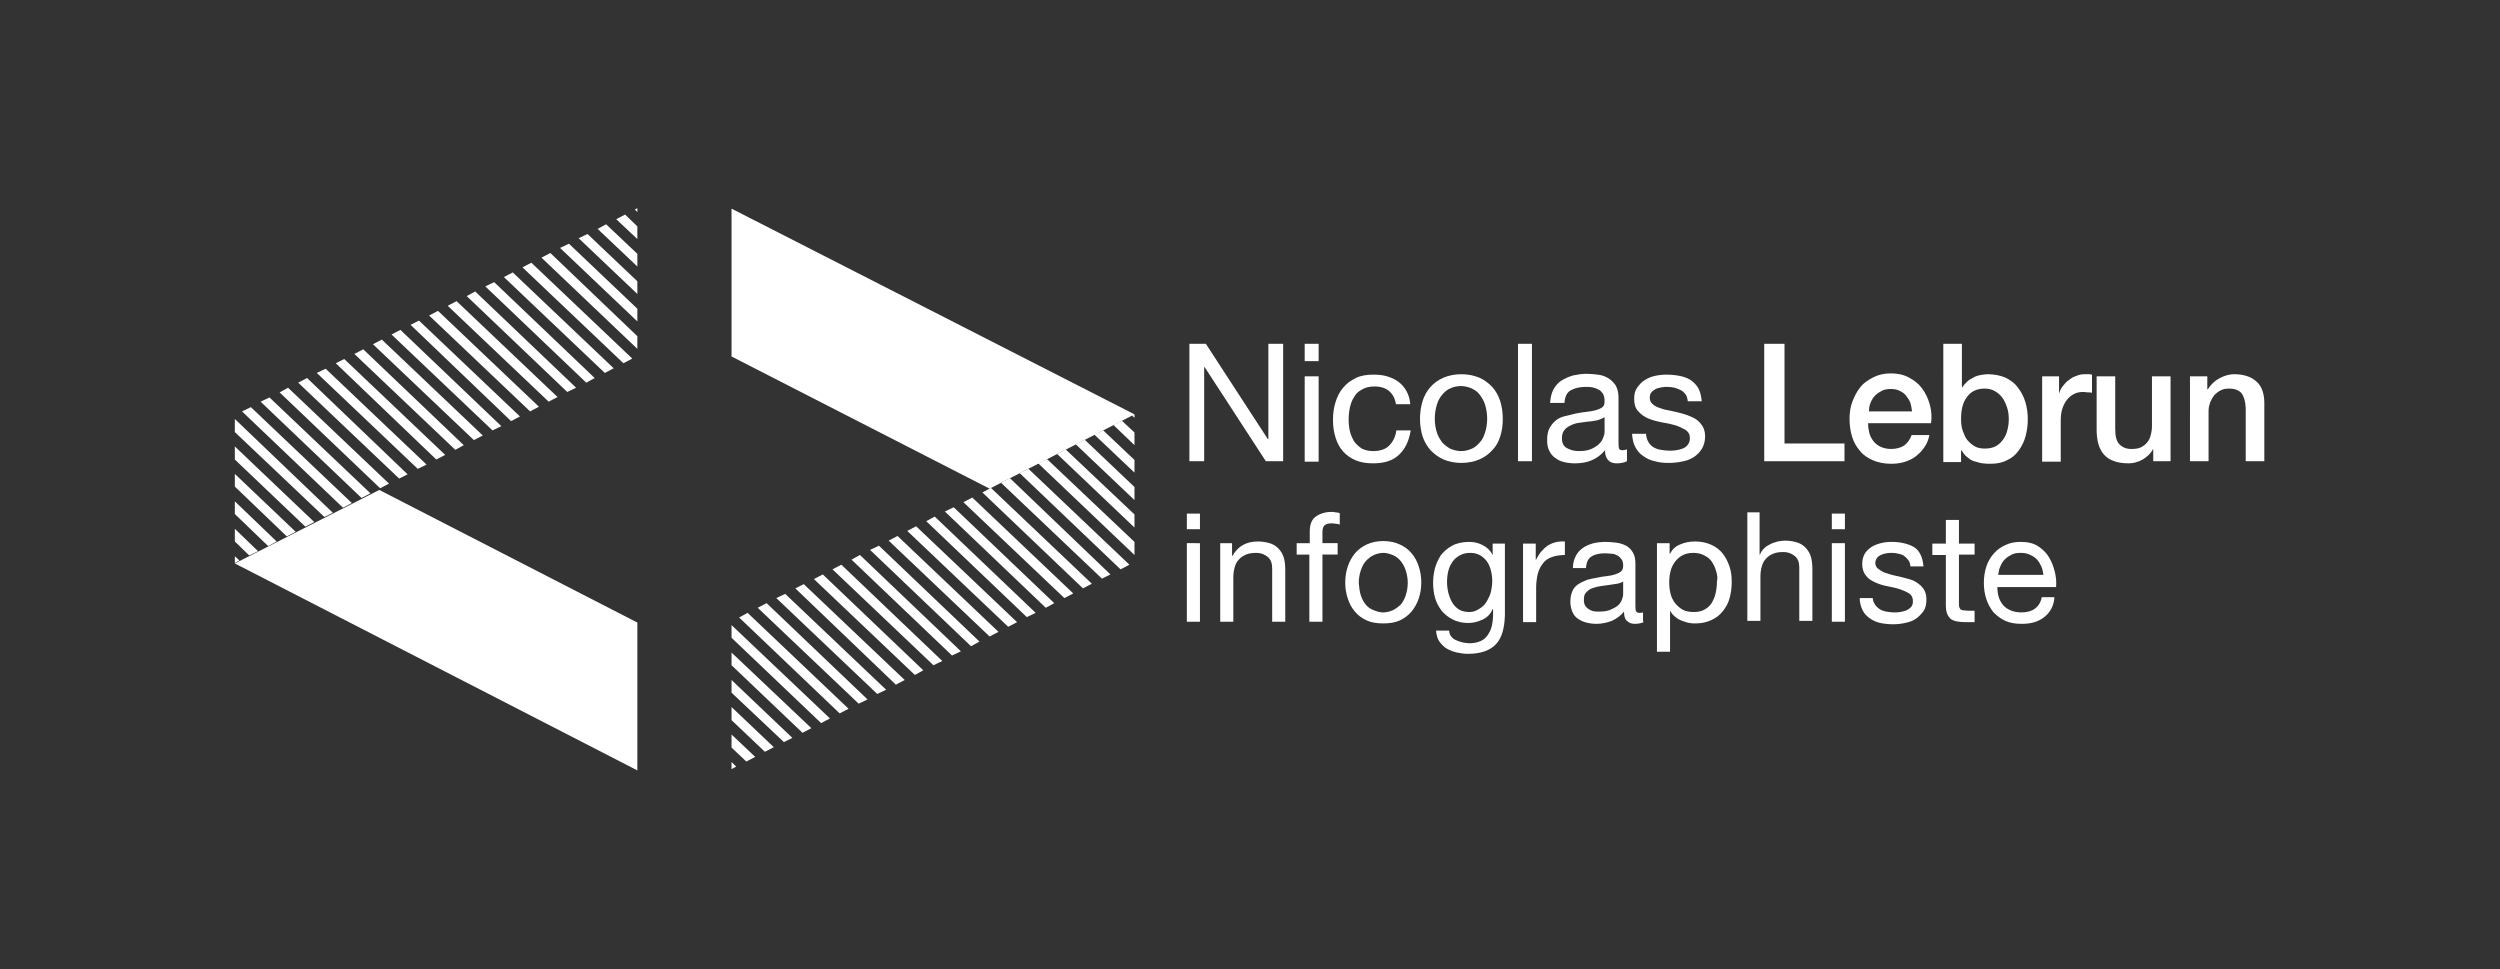<?xml version="1.0" encoding="utf-8"?>
<!-- Generator: Adobe Illustrator 16.0.0, SVG Export Plug-In . SVG Version: 6.00 Build 0)  -->
<!DOCTYPE svg PUBLIC "-//W3C//DTD SVG 1.0//EN" "http://www.w3.org/TR/2001/REC-SVG-20010904/DTD/svg10.dtd">
<svg version="1.0" id="Layer_1" xmlns="http://www.w3.org/2000/svg" xmlns:xlink="http://www.w3.org/1999/xlink" x="0px" y="0px"
	 width="591.9px" height="229.5px" viewBox="0 0 591.9 229.5" style="enable-background:new 0 0 591.9 229.5;" xml:space="preserve"
	>
<rect x="0" y="0" width="591.9" height="229.5" fill="#333333" stroke="none"/>
<style type="text/css">
<![CDATA[
	.st0{clip-path:url(#SVGID_2_);}
	.st1{clip-path:url(#SVGID_4_);}
	.st2{fill:#FFFFFF;}
	.st3{fill:none;stroke:#000000;stroke-width:2.5;stroke-miterlimit:10;}
]]>
</style>
<g id="black">
	<polygon class="st2" points="150.9,147.4 89.8,116 55.6,133.4 150.9,182.4 	"/>
	<g id="full_6_">
		<polygon class="st2" points="268.6,98.1 173.2,49.4 173.2,84.4 234.3,115.7 		"/>
	</g>
	<g>
		<g>
			<polygon class="st2" points="177,145.1 175,146.2 198.8,168.9 200.9,167.8 			"/>
			<polygon class="st2" points="185.9,140.6 183.8,141.6 207.7,164.3 209.8,163.3 			"/>
			<polygon class="st2" points="181.5,142.8 179.4,143.9 203.3,166.6 205.4,165.6 			"/>
			<polygon class="st2" points="203.6,131.4 201.6,132.5 225.4,155.2 227.5,154.2 			"/>
			<polygon class="st2" points="208.1,129.2 206,130.2 229.9,153 231.9,151.9 			"/>
			<polygon class="st2" points="199.2,133.7 197.1,134.8 221,157.5 223.1,156.5 			"/>
			<polygon class="st2" points="194.8,136 192.7,137.1 216.6,159.8 218.6,158.7 			"/>
			<polygon class="st2" points="173.2,173.9 173.2,177 176.7,180.3 178.8,179.2 			"/>
			<polygon class="st2" points="268.6,98.9 268.6,98.1 268,98.4 			"/>
			<polygon class="st2" points="173.2,167.4 173.2,170.5 181.1,178 183.2,176.9 			"/>
			<polygon class="st2" points="173.2,154.5 173.2,157.5 190,173.5 192.1,172.4 			"/>
			<polygon class="st2" points="173.2,161 173.2,164 185.6,175.7 187.6,174.7 			"/>
			<polygon class="st2" points="173.2,148 173.2,151 194.4,171.2 196.5,170.1 			"/>
			<polygon class="st2" points="190.3,138.3 188.3,139.3 212.1,162.1 214.2,161 			"/>
			<polygon class="st2" points="243.5,111 241.4,112 265.3,134.8 267.4,133.7 			"/>
			<polygon class="st2" points="252.3,106.4 250.3,107.5 268.6,124.9 268.6,121.8 			"/>
			<polygon class="st2" points="247.9,108.7 245.8,109.7 268.6,131.4 268.6,128.3 			"/>
			<polygon class="st2" points="256.8,104.1 254.7,105.2 268.6,118.4 268.6,115.3 			"/>
			<polygon class="st2" points="173.2,180.4 173.2,182.1 174.3,181.5 			"/>
			<polygon class="st2" points="265.6,99.6 263.6,100.6 268.6,105.4 268.6,102.4 			"/>
			<polygon class="st2" points="261.2,101.9 259.1,102.9 268.6,111.9 268.6,108.9 			"/>
			<polygon class="st2" points="212.5,126.9 210.4,128 234.3,150.7 236.4,149.6 			"/>
			<polygon class="st2" points="239.1,113.2 237,114.3 260.9,137 262.9,136 			"/>
			<polygon class="st2" points="225.8,120.1 223.7,121.1 247.6,143.9 249.6,142.8 			"/>
			<polygon class="st2" points="216.9,124.6 214.8,125.7 238.7,148.4 240.8,147.3 			"/>
			<polygon class="st2" points="221.3,122.3 219.3,123.4 243.1,146.1 245.2,145.1 			"/>
			<polygon class="st2" points="230.2,117.8 228.1,118.9 252,141.6 254.1,140.5 			"/>
			<polygon class="st2" points="234.6,115.5 232.6,116.6 256.4,139.3 258.5,138.2 			"/>
		</g>
	</g>
	<g>
		<g>
			<polygon class="st2" points="63.8,94.1 61.7,95.1 85.6,117.9 87.7,116.8 			"/>
			<polygon class="st2" points="72.7,89.5 70.6,90.6 94.5,113.3 96.5,112.3 			"/>
			<polygon class="st2" points="68.2,91.8 66.2,92.9 90,115.6 92.1,114.5 			"/>
			<polygon class="st2" points="59.4,96.4 57.3,97.4 81.2,120.2 83.3,119.1 			"/>
			<polygon class="st2" points="90.4,80.4 88.3,81.5 112.2,104.2 114.3,103.1 			"/>
			<polygon class="st2" points="86,82.7 83.9,83.8 107.8,106.5 109.8,105.4 			"/>
			<polygon class="st2" points="81.5,85 79.5,86 103.3,108.8 105.4,107.7 			"/>
			<polygon class="st2" points="55.6,99.2 55.6,102.3 76.8,122.4 78.8,121.4 			"/>
			<polygon class="st2" points="55.6,125.2 55.6,128.2 59,131.5 61.1,130.5 			"/>
			<polygon class="st2" points="150.9,50.2 150.9,49.3 150.3,49.6 			"/>
			<polygon class="st2" points="55.6,118.7 55.6,121.7 63.5,129.3 65.5,128.2 			"/>
			<polygon class="st2" points="55.6,105.7 55.6,108.8 72.3,124.7 74.4,123.6 			"/>
			<polygon class="st2" points="55.6,112.2 55.6,115.2 67.9,127 70,125.9 			"/>
			<polygon class="st2" points="77.1,87.3 75,88.3 98.9,111 101,110 			"/>
			<polygon class="st2" points="134.7,57.7 132.6,58.7 150.9,76.1 150.9,73.1 			"/>
			<polygon class="st2" points="139.1,55.4 137,56.4 150.9,69.6 150.9,66.6 			"/>
			<polygon class="st2" points="130.3,59.9 128.2,61 150.9,82.6 150.9,79.6 			"/>
			<polygon class="st2" points="55.6,131.7 55.6,133.3 56.7,132.7 			"/>
			<polygon class="st2" points="143.5,53.1 141.5,54.2 150.9,63.1 150.9,60.1 			"/>
			<polygon class="st2" points="125.8,62.2 123.7,63.3 147.6,86 149.7,84.9 			"/>
			<polygon class="st2" points="148,50.8 145.9,51.9 150.9,56.6 150.9,53.6 			"/>
			<polygon class="st2" points="99.2,75.9 97.2,76.9 121,99.7 123.1,98.6 			"/>
			<polygon class="st2" points="103.7,73.6 101.6,74.7 125.5,97.4 127.6,96.3 			"/>
			<polygon class="st2" points="121.4,64.5 119.3,65.6 143.2,88.3 145.3,87.2 			"/>
			<polygon class="st2" points="108.1,71.3 106,72.4 129.9,95.1 132,94 			"/>
			<polygon class="st2" points="94.8,78.1 92.7,79.2 116.6,101.9 118.7,100.9 			"/>
			<polygon class="st2" points="117,66.8 114.9,67.8 138.8,90.6 140.8,89.5 			"/>
			<polygon class="st2" points="112.5,69 110.5,70.1 134.3,92.8 136.4,91.8 			"/>
		</g>
	</g>
	<g>
		<path class="st2" d="M285.5,81.4l14.7,22.6h0.1V81.4h3.5v27.8h-4.1l-14.5-22.3h-0.1v22.3h-3.5V81.4H285.5z"/>
		<path class="st2" d="M308.9,85.5v-4.1h3.3v4.1H308.9z M312.2,89.1v20.2h-3.3V89.1H312.2z"/>
		<path class="st2" d="M328.9,92.6c-0.8-0.7-2-1.1-3.4-1.1c-1.2,0-2.2,0.2-3,0.7c-0.8,0.4-1.5,1-1.9,1.8c-0.5,0.7-0.8,1.6-1,2.5
			c-0.2,0.9-0.3,1.9-0.3,2.9c0,0.9,0.1,1.8,0.3,2.7s0.6,1.7,1,2.4c0.5,0.7,1.1,1.2,1.8,1.7c0.8,0.4,1.7,0.6,2.7,0.6
			c1.6,0,2.9-0.4,3.8-1.3s1.5-2.1,1.7-3.6h3.4c-0.4,2.5-1.3,4.4-2.8,5.8c-1.5,1.4-3.5,2-6.1,2c-1.5,0-2.9-0.2-4.1-0.7
			c-1.2-0.5-2.2-1.2-3-2.1c-0.8-0.9-1.4-2-1.8-3.3c-0.4-1.3-0.6-2.6-0.6-4.2s0.2-2.9,0.6-4.2c0.4-1.3,1-2.5,1.8-3.4
			c0.8-1,1.8-1.7,3-2.3c1.2-0.6,2.6-0.8,4.2-0.8c1.1,0,2.2,0.1,3.2,0.4c1,0.3,1.9,0.7,2.7,1.3c0.8,0.6,1.4,1.3,1.9,2.2
			s0.8,1.9,0.9,3.1h-3.4C330.3,94.3,329.7,93.3,328.9,92.6z"/>
		<path class="st2" d="M336.8,95c0.4-1.3,1-2.4,1.9-3.4c0.8-0.9,1.9-1.7,3.1-2.2c1.2-0.5,2.6-0.8,4.2-0.8c1.6,0,3,0.3,4.2,0.8
			c1.2,0.5,2.2,1.3,3.1,2.2c0.8,0.9,1.5,2.1,1.9,3.4c0.4,1.3,0.6,2.7,0.6,4.2c0,1.5-0.2,2.9-0.6,4.1c-0.4,1.3-1,2.4-1.9,3.3
			c-0.8,0.9-1.9,1.7-3.1,2.2c-1.2,0.5-2.6,0.8-4.2,0.8c-1.6,0-3-0.3-4.2-0.8c-1.2-0.5-2.2-1.3-3.1-2.2c-0.8-0.9-1.5-2.1-1.9-3.3
			c-0.4-1.3-0.6-2.7-0.6-4.1C336.2,97.7,336.4,96.3,336.8,95z M340.2,102.4c0.3,1,0.8,1.7,1.3,2.4c0.6,0.6,1.2,1.1,2,1.5
			c0.8,0.3,1.6,0.5,2.4,0.5c0.9,0,1.7-0.2,2.4-0.5c0.8-0.3,1.4-0.8,2-1.5c0.6-0.6,1-1.4,1.3-2.4c0.3-0.9,0.5-2,0.5-3.3
			c0-1.2-0.2-2.3-0.5-3.3s-0.8-1.7-1.3-2.4s-1.2-1.1-2-1.5c-0.8-0.3-1.6-0.5-2.4-0.5c-0.9,0-1.7,0.2-2.4,0.5c-0.8,0.3-1.4,0.8-2,1.5
			c-0.6,0.7-1,1.4-1.3,2.4s-0.5,2-0.5,3.3C339.7,100.4,339.9,101.5,340.2,102.4z"/>
		<path class="st2" d="M362.7,81.4v27.8h-3.3V81.4H362.7z"/>
		<path class="st2" d="M385.2,109.2c-0.6,0.3-1.4,0.5-2.4,0.5c-0.9,0-1.5-0.2-2-0.7c-0.5-0.5-0.8-1.3-0.8-2.4
			c-0.9,1.1-2,1.9-3.2,2.4c-1.2,0.5-2.5,0.7-3.9,0.7c-0.9,0-1.8-0.1-2.6-0.3c-0.8-0.2-1.5-0.5-2.1-1c-0.6-0.4-1.1-1-1.4-1.7
			c-0.4-0.7-0.5-1.6-0.5-2.6c0-1.1,0.2-2.1,0.6-2.8c0.4-0.7,0.9-1.3,1.5-1.8s1.4-0.8,2.2-1c0.8-0.2,1.7-0.4,2.5-0.6
			c0.9-0.2,1.8-0.3,2.6-0.4c0.8-0.1,1.5-0.2,2.2-0.4c0.6-0.2,1.1-0.4,1.5-0.7s0.5-0.8,0.5-1.4c0-0.7-0.1-1.3-0.4-1.8
			c-0.3-0.4-0.6-0.8-1.1-1c-0.4-0.2-0.9-0.4-1.4-0.5c-0.5-0.1-1.1-0.1-1.6-0.1c-1.4,0-2.6,0.3-3.5,0.8c-0.9,0.5-1.4,1.5-1.5,3H367
			c0.1-1.2,0.3-2.3,0.8-3.2s1.1-1.6,1.9-2.1s1.7-0.9,2.7-1.2c1-0.2,2.1-0.4,3.2-0.4c0.9,0,1.8,0.1,2.7,0.2c0.9,0.1,1.7,0.4,2.4,0.8
			c0.7,0.4,1.3,1,1.8,1.7c0.4,0.7,0.7,1.7,0.7,2.8v10.4c0,0.8,0,1.3,0.1,1.7c0.1,0.4,0.4,0.5,0.9,0.5c0.3,0,0.6-0.1,1-0.2V109.2z
			 M379.8,98.8c-0.4,0.3-1,0.5-1.6,0.7c-0.7,0.1-1.4,0.3-2.1,0.3c-0.7,0.1-1.5,0.2-2.2,0.3c-0.8,0.1-1.4,0.3-2,0.6
			c-0.6,0.3-1.1,0.6-1.5,1.1s-0.6,1.1-0.6,2c0,0.5,0.1,1,0.3,1.4c0.2,0.4,0.5,0.7,0.9,0.9s0.8,0.4,1.2,0.5s1,0.2,1.5,0.2
			c1.1,0,2-0.1,2.8-0.4c0.8-0.3,1.4-0.7,1.9-1.1c0.5-0.5,0.9-0.9,1.1-1.5c0.2-0.5,0.4-1,0.4-1.5V98.8z"/>
		<path class="st2" d="M390.3,104.7c0.3,0.5,0.7,0.9,1.2,1.2s1.1,0.5,1.7,0.6c0.6,0.1,1.3,0.2,2,0.2c0.5,0,1.1,0,1.6-0.1
			c0.6-0.1,1.1-0.2,1.6-0.4s0.9-0.5,1.2-0.9c0.3-0.4,0.5-0.9,0.5-1.5c0-0.9-0.3-1.5-1-2c-0.7-0.4-1.5-0.8-2.4-1.1
			c-1-0.3-2-0.5-3.2-0.7c-1.1-0.2-2.2-0.5-3.2-0.9c-1-0.4-1.8-1-2.4-1.7c-0.7-0.7-1-1.7-1-3c0-1,0.2-1.9,0.7-2.6
			c0.5-0.7,1-1.3,1.8-1.8s1.5-0.8,2.4-1c0.9-0.2,1.8-0.3,2.7-0.3c1.1,0,2.2,0.1,3.2,0.3c1,0.2,1.8,0.5,2.6,1
			c0.7,0.5,1.3,1.1,1.8,1.9c0.4,0.8,0.7,1.8,0.8,3.1h-3.3c-0.1-0.7-0.2-1.2-0.5-1.6c-0.3-0.4-0.7-0.8-1.1-1s-0.9-0.4-1.5-0.6
			c-0.5-0.1-1.1-0.2-1.6-0.2c-0.5,0-1,0-1.5,0.1c-0.5,0.1-1,0.2-1.4,0.4s-0.8,0.5-1,0.8c-0.3,0.3-0.4,0.7-0.4,1.3
			c0,0.6,0.2,1,0.6,1.4c0.4,0.4,0.9,0.7,1.5,0.9s1.3,0.5,2.1,0.6c0.8,0.2,1.6,0.3,2.3,0.5c0.8,0.2,1.6,0.4,2.4,0.7
			c0.8,0.3,1.5,0.6,2.1,1c0.6,0.4,1.1,1,1.5,1.6c0.4,0.7,0.6,1.5,0.6,2.4c0,1.2-0.3,2.2-0.8,3c-0.5,0.8-1.2,1.5-2,2
			c-0.8,0.5-1.7,0.8-2.8,1c-1,0.2-2,0.3-3.1,0.3c-1.1,0-2.2-0.1-3.2-0.4c-1-0.2-1.9-0.6-2.7-1.2c-0.8-0.5-1.4-1.2-1.9-2.1
			c-0.5-0.9-0.7-1.9-0.8-3.2h3.3C389.8,103.6,390,104.2,390.3,104.7z"/>
		<path class="st2" d="M417.6,81.4h4.9V105h14.2v4.2h-19V81.4z"/>
		<path class="st2" d="M442.3,100.3c0,0.8,0.1,1.5,0.3,2.3c0.2,0.7,0.6,1.4,1,1.9c0.4,0.5,1,1,1.7,1.3c0.7,0.3,1.5,0.5,2.4,0.5
			c1.3,0,2.3-0.3,3.1-0.8c0.8-0.6,1.4-1.4,1.8-2.5h4.2c-0.2,1.1-0.6,2.1-1.2,2.9c-0.6,0.9-1.3,1.6-2.1,2.2c-0.8,0.6-1.7,1-2.7,1.3
			s-2,0.4-3.1,0.4c-1.6,0-3-0.3-4.2-0.8c-1.2-0.5-2.3-1.2-3.1-2.2c-0.8-0.9-1.5-2.1-1.9-3.4c-0.4-1.3-0.6-2.7-0.6-4.3
			c0-1.4,0.2-2.8,0.7-4.1c0.5-1.3,1.1-2.4,1.9-3.4c0.8-1,1.9-1.7,3.1-2.3c1.2-0.6,2.5-0.9,4.1-0.9c1.6,0,3,0.3,4.3,1
			c1.3,0.7,2.3,1.5,3.1,2.6c0.8,1.1,1.4,2.3,1.8,3.8c0.4,1.4,0.5,2.9,0.3,4.4H442.3z M452.7,97.4c-0.1-0.7-0.2-1.4-0.4-2
			s-0.6-1.2-1-1.7c-0.4-0.5-0.9-0.9-1.6-1.2c-0.6-0.3-1.3-0.4-2-0.4c-0.8,0-1.5,0.1-2.1,0.4c-0.6,0.3-1.2,0.7-1.6,1.1
			c-0.5,0.5-0.8,1-1.1,1.7c-0.3,0.6-0.4,1.4-0.4,2.1H452.7z"/>
		<path class="st2" d="M460.1,81.4h4.4v10.3h0.1c0.3-0.5,0.7-0.9,1.1-1.3c0.4-0.4,0.9-0.7,1.5-1c0.5-0.3,1.1-0.5,1.7-0.6
			c0.6-0.1,1.2-0.2,1.7-0.2c1.6,0,3,0.3,4.2,0.8c1.2,0.6,2.2,1.3,2.9,2.3c0.8,1,1.4,2.1,1.8,3.4c0.4,1.3,0.6,2.7,0.6,4.2
			c0,1.4-0.2,2.7-0.5,3.9s-0.9,2.4-1.6,3.4c-0.7,1-1.6,1.8-2.7,2.3c-1.1,0.6-2.4,0.9-3.9,0.9c-0.7,0-1.4,0-2-0.1
			c-0.7-0.1-1.3-0.3-2-0.5s-1.2-0.6-1.7-1s-0.9-1-1.3-1.6h-0.1v2.8h-4.2V81.4z M475.6,99.2c0-0.9-0.1-1.8-0.4-2.7s-0.6-1.6-1.1-2.3
			c-0.5-0.7-1.1-1.2-1.8-1.6c-0.7-0.4-1.5-0.6-2.4-0.6c-1.9,0-3.3,0.7-4.2,2c-1,1.3-1.4,3-1.4,5.2c0,1,0.1,2,0.4,2.8
			s0.6,1.6,1.1,2.2s1.1,1.1,1.8,1.5c0.7,0.4,1.5,0.5,2.4,0.5c1,0,1.9-0.2,2.6-0.6c0.7-0.4,1.3-1,1.7-1.6c0.5-0.7,0.8-1.4,1-2.3
			C475.5,100.9,475.6,100.1,475.6,99.2z"/>
		<path class="st2" d="M483.3,89.1h4.2V93h0.1c0.1-0.5,0.4-1.1,0.8-1.6c0.4-0.5,0.8-1,1.4-1.4c0.5-0.4,1.1-0.8,1.8-1
			c0.6-0.3,1.3-0.4,2-0.4c0.5,0,0.9,0,1.1,0c0.2,0,0.4,0.1,0.6,0.1v4.3c-0.3-0.1-0.6-0.1-1-0.1s-0.6-0.1-1-0.1
			c-0.8,0-1.5,0.1-2.1,0.4s-1.2,0.7-1.7,1.3s-0.9,1.3-1.2,2.2c-0.3,0.9-0.4,1.8-0.4,3v9.6h-4.4V89.1z"/>
		<path class="st2" d="M514.2,109.2h-4.4v-2.8h-0.1c-0.5,1-1.4,1.8-2.4,2.4c-1.1,0.6-2.2,0.9-3.3,0.9c-2.7,0-4.6-0.7-5.8-2
			c-1.2-1.3-1.8-3.3-1.8-5.9V89.1h4.4v12.4c0,1.8,0.3,3,1,3.7c0.7,0.7,1.6,1.1,2.8,1.1c0.9,0,1.7-0.1,2.3-0.4s1.1-0.7,1.5-1.2
			c0.4-0.5,0.7-1.1,0.8-1.7c0.2-0.7,0.3-1.4,0.3-2.2V89.1h4.4V109.2z"/>
		<path class="st2" d="M518.4,89.1h4.2v3l0.1,0.1c0.7-1.1,1.6-2,2.7-2.6c1.1-0.6,2.3-1,3.6-1c2.2,0,4,0.6,5.2,1.7
			c1.3,1.1,1.9,2.9,1.9,5.1v13.8h-4.4V96.6c-0.1-1.6-0.4-2.7-1-3.5c-0.6-0.7-1.6-1.1-2.9-1.1c-0.8,0-1.4,0.1-2,0.4
			c-0.6,0.3-1.1,0.7-1.5,1.1c-0.4,0.5-0.7,1-1,1.7c-0.2,0.6-0.4,1.3-0.4,2.1v11.9h-4.4V89.1z"/>
		<path class="st2" d="M281,125.3v-3.7h3.1v3.7H281z M284.1,128.6v18.6H281v-18.6H284.1z"/>
		<path class="st2" d="M291.7,128.6v3h0.1c1.3-2.3,3.3-3.4,6-3.4c1.2,0,2.2,0.2,3.1,0.5c0.8,0.3,1.5,0.8,2,1.4s0.9,1.3,1.1,2.1
			c0.2,0.8,0.3,1.7,0.3,2.8v12.2h-3.1v-12.6c0-1.2-0.3-2.1-1-2.7s-1.6-1-2.8-1c-0.9,0-1.7,0.1-2.4,0.4c-0.7,0.3-1.3,0.7-1.7,1.2
			c-0.5,0.5-0.8,1.1-1,1.9c-0.2,0.7-0.3,1.5-0.3,2.3v10.5h-3.1v-18.6H291.7z"/>
		<path class="st2" d="M307,131.3v-2.7h3.1v-2.8c0-1.5,0.4-2.7,1.3-3.4s2.2-1.2,3.8-1.2c0.3,0,0.6,0,1,0.1c0.4,0,0.7,0.1,1,0.2v2.7
			c-0.3-0.1-0.6-0.2-0.9-0.2c-0.3,0-0.6-0.1-0.9-0.1c-0.7,0-1.3,0.1-1.7,0.4c-0.4,0.3-0.6,0.8-0.6,1.7v2.6h3.6v2.7h-3.6v15.9h-3.1
			v-15.9H307z"/>
		<path class="st2" d="M319.1,134.1c0.4-1.2,1-2.2,1.7-3.1c0.8-0.9,1.7-1.6,2.8-2.1c1.1-0.5,2.4-0.8,3.9-0.8c1.5,0,2.8,0.3,3.9,0.8
			c1.1,0.5,2.1,1.2,2.8,2.1c0.8,0.9,1.3,1.9,1.7,3.1c0.4,1.2,0.6,2.5,0.6,3.8c0,1.4-0.2,2.6-0.6,3.8s-1,2.2-1.7,3.1
			c-0.8,0.9-1.7,1.6-2.8,2.1c-1.1,0.5-2.4,0.7-3.9,0.7c-1.5,0-2.8-0.2-3.9-0.7c-1.1-0.5-2.1-1.2-2.8-2.1c-0.8-0.9-1.3-1.9-1.7-3.1
			s-0.6-2.4-0.6-3.8C318.5,136.6,318.7,135.3,319.1,134.1z M322.2,141c0.3,0.9,0.7,1.6,1.2,2.2c0.5,0.6,1.1,1,1.9,1.3
			s1.5,0.5,2.2,0.5s1.5-0.2,2.2-0.5s1.3-0.8,1.9-1.3c0.5-0.6,0.9-1.3,1.2-2.2c0.3-0.9,0.5-1.9,0.5-3c0-1.1-0.2-2.1-0.5-3
			c-0.3-0.9-0.7-1.6-1.2-2.2c-0.5-0.6-1.1-1.1-1.9-1.4c-0.7-0.3-1.5-0.5-2.2-0.5s-1.5,0.2-2.2,0.5c-0.7,0.3-1.3,0.8-1.9,1.4
			c-0.5,0.6-0.9,1.3-1.2,2.2c-0.3,0.9-0.5,1.9-0.5,3C321.8,139.1,321.9,140.1,322.2,141z"/>
		<path class="st2" d="M354.2,152.5c-1.4,1.5-3.6,2.3-6.6,2.3c-0.9,0-1.7-0.1-2.6-0.3c-0.9-0.2-1.7-0.5-2.4-0.9
			c-0.7-0.4-1.3-1-1.8-1.7s-0.7-1.5-0.8-2.6h3.1c0,0.6,0.2,1,0.5,1.4c0.3,0.4,0.7,0.7,1.2,0.9s1,0.4,1.5,0.5
			c0.6,0.1,1.1,0.2,1.6,0.2c1,0,1.9-0.2,2.6-0.5c0.7-0.3,1.3-0.8,1.7-1.4s0.8-1.3,1-2.2c0.2-0.9,0.3-1.8,0.3-2.8v-1.2h-0.1
			c-0.5,1.2-1.3,2-2.4,2.5c-1.1,0.5-2.2,0.8-3.4,0.8c-1.4,0-2.6-0.3-3.6-0.8s-1.9-1.2-2.6-2c-0.7-0.9-1.2-1.8-1.6-3
			c-0.3-1.1-0.5-2.3-0.5-3.6c0-1.1,0.1-2.2,0.4-3.4c0.3-1.2,0.8-2.2,1.4-3.2c0.7-0.9,1.6-1.7,2.7-2.3c1.1-0.6,2.5-0.9,4.1-0.9
			c1.2,0,2.3,0.3,3.2,0.8c1,0.5,1.8,1.3,2.3,2.3h0v-2.7h2.9v17C356.2,148.7,355.6,151,354.2,152.5z M350.3,144.1
			c0.7-0.4,1.3-1,1.7-1.7c0.4-0.7,0.8-1.5,1-2.3c0.2-0.9,0.3-1.7,0.3-2.6c0-0.8-0.1-1.6-0.3-2.4c-0.2-0.8-0.5-1.5-0.9-2.1
			s-1-1.1-1.6-1.5c-0.7-0.4-1.5-0.6-2.4-0.6c-1,0-1.8,0.2-2.5,0.6c-0.7,0.4-1.3,0.9-1.7,1.5c-0.4,0.6-0.8,1.3-1,2.2
			c-0.2,0.8-0.3,1.7-0.3,2.6c0,0.8,0.1,1.7,0.3,2.5s0.5,1.6,0.9,2.3c0.4,0.7,0.9,1.2,1.6,1.7c0.7,0.4,1.5,0.6,2.5,0.6
			S349.5,144.6,350.3,144.1z"/>
		<path class="st2" d="M363.6,128.6v3.9h0.1c0.7-1.5,1.7-2.6,2.7-3.3c1.1-0.7,2.4-1.1,4.1-1v3.2c-1.2,0-2.3,0.2-3.1,0.5
			c-0.9,0.3-1.6,0.8-2.1,1.5c-0.5,0.6-0.9,1.4-1.2,2.4c-0.2,0.9-0.4,2-0.4,3.2v8.3h-3.1v-18.6H363.6z"/>
		<path class="st2" d="M389.3,147.2c-0.5,0.3-1.3,0.5-2.2,0.5c-0.8,0-1.4-0.2-1.9-0.7c-0.5-0.4-0.7-1.2-0.7-2.2
			c-0.8,1-1.8,1.7-2.9,2.2c-1.1,0.4-2.3,0.7-3.6,0.7c-0.8,0-1.6-0.1-2.4-0.3c-0.8-0.2-1.4-0.5-2-0.9s-1-0.9-1.3-1.6
			s-0.5-1.5-0.5-2.4c0-1.1,0.2-1.9,0.5-2.6s0.8-1.2,1.4-1.6s1.3-0.7,2-1c0.8-0.2,1.5-0.4,2.3-0.5c0.8-0.2,1.6-0.3,2.4-0.4
			s1.4-0.2,2-0.4s1-0.4,1.4-0.7c0.3-0.3,0.5-0.7,0.5-1.3c0-0.7-0.1-1.2-0.4-1.6c-0.3-0.4-0.6-0.7-1-0.9c-0.4-0.2-0.8-0.4-1.3-0.4
			s-1-0.1-1.5-0.1c-1.3,0-2.4,0.2-3.2,0.7c-0.9,0.5-1.3,1.4-1.4,2.8h-3.1c0-1.2,0.3-2.1,0.7-2.9c0.4-0.8,1-1.4,1.7-1.9
			s1.5-0.8,2.5-1.1c0.9-0.2,1.9-0.3,3-0.3c0.8,0,1.7,0.1,2.5,0.2c0.8,0.1,1.6,0.4,2.2,0.7c0.7,0.4,1.2,0.9,1.6,1.6
			c0.4,0.7,0.6,1.5,0.6,2.6v9.6c0,0.7,0,1.2,0.1,1.6c0.1,0.3,0.4,0.5,0.8,0.5c0.3,0,0.6,0,0.9-0.1V147.2z M384.4,137.6
			c-0.4,0.3-0.9,0.5-1.5,0.6c-0.6,0.1-1.3,0.2-2,0.3c-0.7,0.1-1.4,0.2-2.1,0.3c-0.7,0.1-1.3,0.3-1.9,0.5c-0.6,0.2-1,0.6-1.4,1
			s-0.5,1-0.5,1.8c0,0.5,0.1,0.9,0.3,1.3c0.2,0.3,0.5,0.6,0.8,0.8c0.3,0.2,0.7,0.4,1.1,0.5c0.4,0.1,0.9,0.1,1.4,0.1
			c1,0,1.9-0.1,2.6-0.4c0.7-0.3,1.3-0.6,1.8-1c0.5-0.4,0.8-0.9,1-1.4c0.2-0.5,0.3-0.9,0.3-1.4V137.6z"/>
		<path class="st2" d="M395.3,128.6v2.5h0.1c0.5-1,1.3-1.8,2.4-2.2c1.1-0.5,2.3-0.7,3.6-0.7c1.4,0,2.7,0.3,3.8,0.8
			c1.1,0.5,2,1.2,2.7,2.1c0.7,0.9,1.2,1.9,1.6,3.1c0.4,1.2,0.5,2.4,0.5,3.7s-0.2,2.6-0.5,3.7c-0.3,1.2-0.9,2.2-1.6,3.1
			c-0.7,0.9-1.6,1.6-2.7,2.1c-1.1,0.5-2.3,0.8-3.7,0.8c-0.5,0-1,0-1.5-0.1c-0.6-0.1-1.1-0.3-1.7-0.5c-0.6-0.2-1.1-0.5-1.6-0.9
			c-0.5-0.4-0.9-0.8-1.2-1.4h-0.1v9.6h-3.1v-25.7H395.3z M406.3,135.2c-0.2-0.8-0.6-1.6-1-2.2s-1.1-1.2-1.8-1.5
			c-0.7-0.4-1.6-0.6-2.6-0.6c-1,0-1.9,0.2-2.6,0.6s-1.3,0.9-1.8,1.6c-0.5,0.7-0.8,1.4-1,2.2s-0.3,1.7-0.3,2.6c0,0.9,0.1,1.8,0.3,2.6
			c0.2,0.9,0.6,1.6,1,2.2c0.5,0.6,1.1,1.2,1.8,1.6c0.7,0.4,1.6,0.6,2.7,0.6c1.1,0,1.9-0.2,2.6-0.6s1.3-0.9,1.7-1.6s0.7-1.4,0.9-2.3
			c0.2-0.9,0.3-1.8,0.3-2.7C406.7,136.9,406.6,136.1,406.3,135.2z"/>
		<path class="st2" d="M416.6,121.5v9.8h0.1c0.2-0.6,0.6-1.1,1-1.5c0.4-0.4,0.9-0.7,1.5-1s1.1-0.4,1.7-0.6c0.6-0.1,1.2-0.2,1.7-0.2
			c1.2,0,2.2,0.2,3.1,0.5c0.8,0.3,1.5,0.8,2,1.4s0.9,1.3,1.1,2.1c0.2,0.8,0.3,1.7,0.3,2.8v12.2h-3.1v-12.6c0-1.2-0.3-2.1-1-2.7
			s-1.6-1-2.8-1c-0.9,0-1.7,0.1-2.4,0.4c-0.7,0.3-1.3,0.7-1.7,1.2c-0.5,0.5-0.8,1.1-1,1.9c-0.2,0.7-0.3,1.5-0.3,2.3v10.5h-3.1v-25.7
			H416.6z"/>
		<path class="st2" d="M433.7,125.3v-3.7h3.1v3.7H433.7z M436.8,128.6v18.6h-3.1v-18.6H436.8z"/>
		<path class="st2" d="M443.9,143.1c0.3,0.5,0.7,0.8,1.1,1.1c0.5,0.3,1,0.5,1.6,0.6c0.6,0.1,1.2,0.2,1.8,0.2c0.5,0,1,0,1.5-0.1
			c0.5-0.1,1-0.2,1.5-0.4c0.4-0.2,0.8-0.5,1.1-0.8c0.3-0.4,0.4-0.8,0.4-1.4c0-0.8-0.3-1.4-0.9-1.8c-0.6-0.4-1.4-0.7-2.2-1
			c-0.9-0.3-1.9-0.5-2.9-0.7c-1.1-0.2-2-0.5-2.9-0.9c-0.9-0.4-1.7-0.9-2.2-1.6c-0.6-0.7-0.9-1.6-0.9-2.8c0-0.9,0.2-1.7,0.6-2.4
			s1-1.2,1.6-1.6s1.4-0.7,2.2-0.9s1.6-0.3,2.5-0.3c1.1,0,2,0.1,2.9,0.3c0.9,0.2,1.7,0.5,2.4,0.9c0.7,0.4,1.2,1,1.6,1.8
			s0.6,1.7,0.7,2.8h-3.1c0-0.6-0.2-1.1-0.5-1.5c-0.3-0.4-0.6-0.7-1-1s-0.9-0.4-1.3-0.5c-0.5-0.1-1-0.2-1.5-0.2c-0.5,0-0.9,0-1.4,0.1
			s-0.9,0.2-1.3,0.4c-0.4,0.2-0.7,0.4-0.9,0.7c-0.2,0.3-0.4,0.7-0.4,1.2c0,0.5,0.2,1,0.6,1.3s0.8,0.6,1.4,0.9
			c0.6,0.2,1.2,0.4,1.9,0.6c0.7,0.2,1.4,0.3,2.2,0.5c0.8,0.2,1.5,0.4,2.2,0.6c0.7,0.2,1.4,0.6,1.9,1c0.6,0.4,1,0.9,1.4,1.5
			c0.3,0.6,0.5,1.3,0.5,2.2c0,1.1-0.2,2.1-0.7,2.8s-1.1,1.3-1.8,1.8s-1.6,0.8-2.6,1c-0.9,0.2-1.9,0.3-2.8,0.3c-1,0-2-0.1-3-0.3
			c-0.9-0.2-1.8-0.6-2.5-1.1c-0.7-0.5-1.3-1.1-1.7-1.9c-0.4-0.8-0.7-1.8-0.7-2.9h3.1C443.4,142.1,443.6,142.6,443.9,143.1z"/>
		<path class="st2" d="M467.5,128.6v2.7h-3.7v11.6c0,0.4,0,0.6,0.1,0.9c0.1,0.2,0.2,0.4,0.3,0.5c0.2,0.1,0.4,0.2,0.7,0.2
			c0.3,0,0.7,0.1,1.2,0.1h1.4v2.7h-2.3c-0.8,0-1.5-0.1-2-0.2s-1-0.3-1.4-0.6c-0.3-0.3-0.6-0.7-0.8-1.2s-0.3-1.2-0.3-2.1v-11.8h-3.2
			v-2.7h3.2v-5.6h3.1v5.6H467.5z"/>
		<path class="st2" d="M484,146.1c-1.4,1.1-3.1,1.6-5.3,1.6c-1.5,0-2.8-0.2-3.9-0.7c-1.1-0.5-2-1.2-2.8-2c-0.7-0.9-1.3-1.9-1.7-3.1
			c-0.4-1.2-0.6-2.5-0.6-3.9c0-1.4,0.2-2.7,0.6-3.9c0.4-1.2,1-2.2,1.8-3.1s1.7-1.5,2.8-2c1.1-0.5,2.2-0.7,3.5-0.7c1.7,0,3,0.3,4.1,1
			c1.1,0.7,2,1.6,2.6,2.6s1.1,2.2,1.4,3.5c0.3,1.2,0.4,2.4,0.3,3.6h-13.9c0,0.8,0.1,1.6,0.3,2.3s0.6,1.4,1,1.9
			c0.5,0.6,1.1,1,1.8,1.3c0.7,0.3,1.6,0.5,2.6,0.5c1.3,0,2.4-0.3,3.2-0.9c0.8-0.6,1.4-1.5,1.6-2.7h3
			C486.3,143.4,485.4,145,484,146.1z M483.3,134.1c-0.3-0.6-0.6-1.2-1.1-1.7s-1-0.8-1.7-1.1c-0.6-0.3-1.3-0.4-2.1-0.4
			c-0.8,0-1.5,0.1-2.1,0.4c-0.6,0.3-1.2,0.7-1.6,1.1c-0.5,0.5-0.8,1-1.1,1.7c-0.3,0.6-0.4,1.3-0.5,2h10.7
			C483.7,135.4,483.6,134.8,483.3,134.1z"/>
	</g>
	<path class="st2" d="M56.1,98.5"/>
</g>
</svg>
